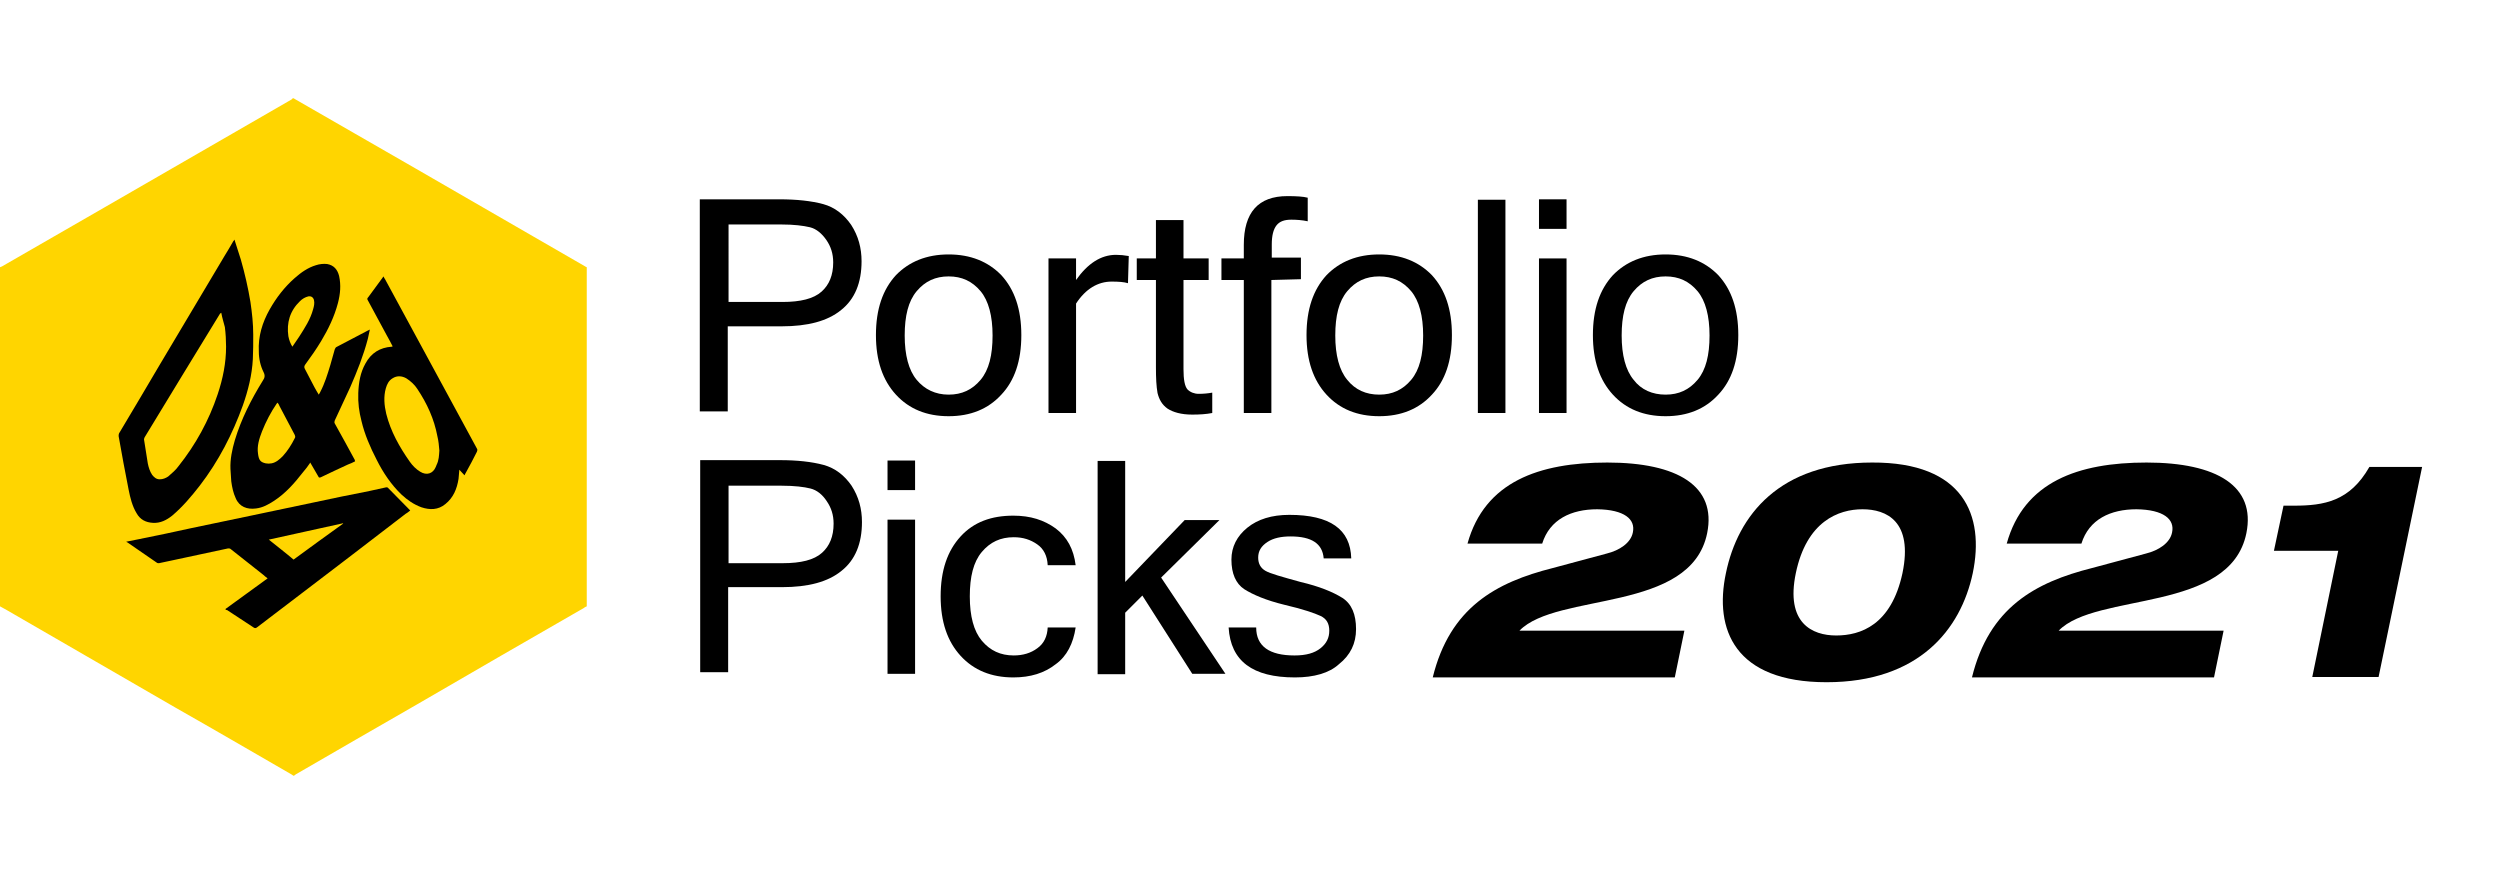 <?xml version="1.0" encoding="utf-8"?>
<!-- Generator: Adobe Illustrator 25.2.3, SVG Export Plug-In . SVG Version: 6.00 Build 0)  -->
<svg version="1.1" id="Layer_1" xmlns="http://www.w3.org/2000/svg" xmlns:xlink="http://www.w3.org/1999/xlink" x="0px" y="0px"
	 viewBox="0 0 625.9 218.6" style="enable-background:new 0 0 625.9 218.6;" xml:space="preserve">
<style type="text/css">
	.st0{fill:#FFD500;}
</style>
<g>
	<path class="st0" d="M146.9,66.9c0,28.3,0,56.6,0,84.9c-0.2,0.1-0.5,0.2-0.7,0.4c-13.9,8-27.8,16-41.7,24.1
		C94.3,182.2,84.1,188,74,193.9c-0.1,0.1-0.2,0.2-0.4,0.3c-0.1,0-0.2,0-0.2,0c-0.1-0.1-0.2-0.2-0.4-0.3c-9.7-5.6-19.3-11.2-29-16.7
		c-13.4-7.8-26.9-15.5-40.3-23.3c-1.2-0.7-2.4-1.4-3.7-2.1c0-28.3,0-56.6,0-84.9c0.2-0.1,0.3-0.1,0.5-0.2
		c8.6-4.9,17.1-9.9,25.7-14.8c15.6-9,31.2-18,46.8-27c0.1-0.1,0.2-0.2,0.3-0.3c0.1,0,0.1,0,0.2,0c0.2,0.1,0.3,0.2,0.5,0.3
		c10,5.7,19.9,11.5,29.9,17.2c14.2,8.2,28.4,16.4,42.6,24.6C146.6,66.8,146.7,66.8,146.9,66.9z"/>
	<g>
		<path d="M88.9,115.5c-0.6,0.3-1.2,0.6-1.8,0.8c-2.3,1.1-4.6,2.1-6.8,3.2c-0.3,0.1-0.5,0.1-0.6-0.2c-0.6-1-1.2-2.1-1.8-3.1
			c-0.1-0.1-0.1-0.2-0.2-0.4c-0.6,0.9-1.2,1.7-1.9,2.5c-2.1,2.7-4.3,5.2-7.2,7.1c-1.4,0.9-2.8,1.7-4.5,1.9c-2.2,0.3-4.2-0.4-5.1-2.6
			c-0.6-1.3-0.9-2.7-1.1-4.2c-0.1-1-0.1-2.1-0.2-3.1c-0.1-2.4,0.4-4.8,1.1-7.2c1.6-5.3,4.1-10.2,7-14.9c0.5-0.7,0.6-1.3,0.2-2.1
			c-0.8-1.6-1.2-3.4-1.2-5.2c-0.2-3.8,0.9-7.3,2.7-10.5c1.7-3,3.7-5.6,6.3-7.9c1.6-1.4,3.3-2.6,5.3-3.2c0.9-0.3,1.9-0.4,2.8-0.3
			c1.7,0.3,2.6,1.4,3,3c0.5,2.3,0.3,4.5-0.3,6.8c-0.9,3.4-2.4,6.5-4.2,9.5c-1.2,2-2.6,4-4,5.9c-0.2,0.3-0.3,0.6-0.1,1
			c0.8,1.5,1.6,3.1,2.4,4.6c0.3,0.6,0.7,1.2,1.1,1.9c0.2-0.3,0.3-0.5,0.4-0.7c1.1-2.1,1.8-4.4,2.5-6.7c0.4-1.3,0.7-2.6,1.1-3.9
			c0.1-0.2,0.2-0.5,0.4-0.6c2.7-1.4,5.3-2.8,8-4.2c0.1,0,0.2-0.1,0.4-0.2c-0.2,0.8-0.3,1.5-0.5,2.3C91,89,89.4,93,87.7,96.9
			c-1.3,2.8-2.6,5.6-3.9,8.4c-0.1,0.3-0.1,0.5,0,0.7c1.7,3,3.3,6,5,9.1C88.9,115.4,88.9,115.4,88.9,115.5z M69.5,100.8
			c-0.1,0.1-0.1,0.2-0.2,0.2c-1.5,2.2-2.7,4.5-3.7,7c-0.7,1.8-1.3,3.7-1,5.6c0.2,1.6,0.6,2.1,1.9,2.4c0.5,0.1,1,0.1,1.5,0
			c1.1-0.2,2-1,2.8-1.8c1.2-1.3,2.2-2.9,3-4.5c0.2-0.3,0.1-0.5,0-0.8c-1.3-2.4-2.5-4.8-3.8-7.2C69.9,101.4,69.7,101.1,69.5,100.8z
			 M73.2,86.8c0.6-0.9,1.1-1.6,1.7-2.5c1.4-2.2,2.8-4.3,3.5-6.9c0.2-0.7,0.4-1.5,0.2-2.3c-0.2-0.7-0.7-1-1.4-0.9
			c-0.8,0.2-1.5,0.6-2.1,1.2c-2.5,2.4-3.4,5.4-2.9,8.8C72.4,85.2,72.7,86,73.2,86.8z"/>
		<path d="M58.7,60c0.5,1.7,1.1,3.3,1.6,5c1,3.5,1.8,7,2.4,10.6c0.4,2.7,0.7,5.5,0.7,8.2c0,2,0,4.1-0.1,6.1c-0.2,4-1.2,7.9-2.5,11.6
			c-2.6,7.2-6.1,14-10.8,20.1c-2.1,2.7-4.3,5.3-6.9,7.5c-1.4,1.1-2.9,1.9-4.8,1.8c-1.8-0.1-3.2-0.8-4.1-2.4c-1.1-1.8-1.6-3.9-2-5.9
			c-0.9-4.5-1.7-8.9-2.5-13.4c0-0.2,0-0.5,0.1-0.7c3.4-5.7,6.8-11.4,10.2-17.2c5.4-9.1,10.8-18.1,16.2-27.2c0.7-1.2,1.5-2.4,2.2-3.7
			c0.1-0.1,0.2-0.2,0.2-0.3C58.6,60.1,58.6,60.1,58.7,60z M55.4,78.3L55.4,78.3c-0.2,0.1-0.2,0.2-0.3,0.2
			c-6.3,10.3-12.6,20.6-18.9,31c-0.1,0.2-0.2,0.5-0.1,0.8c0.3,1.9,0.6,3.8,0.9,5.7c0.2,1,0.5,2,1.1,2.9c0.5,0.6,1,1.1,1.9,1.1
			c0.8,0,1.5-0.3,2.1-0.7c0.9-0.8,1.9-1.6,2.6-2.6c4.3-5.4,7.6-11.4,9.8-18c1.3-3.9,2.1-7.8,2.1-11.9c0-1.6-0.1-3.3-0.3-4.9
			C56,80.7,55.6,79.5,55.4,78.3z"/>
		<path d="M56.4,152.5c3.5-2.6,7.1-5.1,10.6-7.7c-0.4-0.3-0.8-0.6-1.1-0.9c-2.7-2.1-5.4-4.3-8.1-6.4c-0.2-0.2-0.4-0.2-0.7-0.2
			c-4.7,1-9.3,2-14,3c-1.1,0.2-2.2,0.5-3.3,0.7c-0.1,0-0.4,0-0.5-0.1c-2.5-1.7-4.9-3.4-7.4-5.1c-0.1-0.1-0.2-0.1-0.3-0.1l0.1-0.1
			c1-0.2,2-0.4,3-0.6c4.4-0.9,8.9-1.8,13.3-2.8c5.1-1.1,10.2-2.1,15.3-3.2c5.1-1.1,10.1-2.1,15.2-3.2c4.7-1,9.4-2,14.1-2.9
			c1.4-0.3,2.8-0.6,4.1-0.9c0.1,0,0.3,0,0.4,0.1c1.9,1.9,3.7,3.8,5.6,5.7c-0.4,0.3-0.7,0.6-1.1,0.8c-9.6,7.4-19.3,14.8-28.9,22.1
			c-2.8,2.1-5.6,4.3-8.4,6.4c-0.3,0.2-0.5,0.2-0.8,0c-2.2-1.5-4.5-2.9-6.7-4.4C56.7,152.8,56.6,152.7,56.4,152.5z M67.3,135.1
			c2.1,1.7,4.2,3.3,6.2,5c4.1-3,8.2-6,12.4-9c0,0,0,0,0-0.1C79.7,132.4,73.5,133.7,67.3,135.1z"/>
		<path d="M98.3,86.7c-0.5-1-1-1.9-1.5-2.8c-1.6-2.9-3.1-5.8-4.7-8.7c-0.2-0.3-0.2-0.5,0.1-0.8c1.2-1.6,2.4-3.3,3.6-4.9
			c0.1-0.1,0.1-0.2,0.2-0.3c0.1,0.3,0.3,0.5,0.4,0.7c7.7,14.1,15.3,28.3,23,42.4c0.2,0.3,0.1,0.5,0,0.8c-0.9,1.8-1.8,3.5-2.8,5.3
			c-0.1,0.2-0.2,0.3-0.3,0.6c-0.4-0.5-0.9-0.9-1.3-1.4c-0.1,0.8-0.1,1.6-0.2,2.3c-0.4,2.5-1.3,4.7-3.3,6.3c-1.8,1.5-3.9,1.5-6,0.8
			c-1.9-0.7-3.5-1.8-5-3.2c-2.6-2.5-4.6-5.5-6.2-8.7c-1.6-3.1-3-6.3-3.8-9.7c-0.6-2.3-0.9-4.6-0.8-7c0.1-2.6,0.5-5.1,1.8-7.4
			c1.4-2.6,3.6-4,6.6-4.2C98.1,86.8,98.2,86.8,98.3,86.7z M110,112.8c-0.1-1.2-0.2-2.4-0.5-3.6c-0.8-4.3-2.6-8.2-5-11.8
			c-0.7-1.1-1.7-2-2.8-2.7c-1.1-0.6-2.3-0.7-3.4,0c-1,0.6-1.4,1.5-1.7,2.5c-0.6,2.1-0.4,4.3,0.1,6.4c1.1,4.4,3.3,8.3,5.9,12
			c0.7,1,1.6,1.9,2.6,2.5c1.6,1,3.2,0.5,3.9-1.2c0.1-0.2,0.1-0.3,0.2-0.5C109.9,115.2,109.9,114.1,110,112.8z"/>
	</g>
</g>
<g>
	<path d="M175.2,49.9h19.9c4.4,0,8,0.4,11,1.2c2.9,0.8,5.2,2.6,7,5.2c1.8,2.8,2.6,5.8,2.6,9.1c0,5.4-1.7,9.5-5.1,12.2
		c-3.4,2.8-8.4,4.1-14.9,4.1h-13.5v21.3h-7L175.2,49.9L175.2,49.9z M182.4,75.6h13.5c4.5,0,7.8-0.8,9.8-2.6c1.9-1.7,2.9-4.1,2.9-7.3
		c0-2.2-0.6-4-1.7-5.6s-2.5-2.8-4.1-3.2c-1.7-0.4-4-0.7-7.2-0.7h-13.2V75.6z"/>
	<path d="M237.5,63.7c5.5,0,9.9,1.8,13.2,5.2c3.3,3.6,5,8.5,5,15c0,6.5-1.7,11.4-5,14.9c-3.3,3.6-7.7,5.4-13.2,5.4
		s-9.9-1.8-13.2-5.4c-3.3-3.6-5-8.5-5-14.9c0-6.5,1.7-11.4,5-15C227.6,65.5,232,63.7,237.5,63.7z M237.5,98.8c3.3,0,5.9-1.2,8-3.7
		s3-6.2,3-11.1s-1-8.7-3-11.1c-2.1-2.5-4.7-3.7-8-3.7s-5.9,1.2-8,3.7c-2.1,2.5-3,6.2-3,11.1s1,8.7,3,11.1S234.2,98.8,237.5,98.8z"/>
	<path d="M282.4,70.9c-1-0.3-2.3-0.4-4.1-0.4c-3.4,0-6.5,1.8-8.9,5.5v27.4h-6.9V64.7h6.9v5.4c2.9-4.1,6.2-6.3,10-6.3
		c1,0,2.1,0.1,3.2,0.3L282.4,70.9L282.4,70.9z"/>
	<path d="M303.5,103.4c-1.5,0.3-3.2,0.4-5,0.4c-2.8,0-4.8-0.6-6.2-1.5c-1.4-1-2.1-2.3-2.5-3.9c-0.3-1.7-0.4-3.7-0.4-6.5V70.1h-4.8
		v-5.4h4.8v-9.6h6.9v9.6h6.3v5.4h-6.3v22.3c0,2.6,0.3,4.3,1,5.1c0.7,0.7,1.7,1.1,2.8,1.1c1.2,0,2.3-0.1,3.4-0.3L303.5,103.4
		L303.5,103.4z"/>
	<path d="M318.3,70.1v33.3h-6.9V70.1h-5.6v-5.4h5.6v-3.4c0-8.1,3.6-12.2,10.9-12.2c2.2,0,4,0.1,5.1,0.4v5.9
		c-1.4-0.3-2.8-0.4-4.1-0.4c-1.7,0-2.9,0.4-3.7,1.4c-0.8,1-1.2,2.6-1.2,4.8v3.3h7.3v5.4L318.3,70.1L318.3,70.1z"/>
	<path d="M345.3,63.7c5.5,0,9.9,1.8,13.2,5.2c3.3,3.6,5,8.5,5,15c0,6.5-1.7,11.4-5,14.9c-3.3,3.6-7.7,5.4-13.2,5.4
		c-5.5,0-9.9-1.8-13.2-5.4c-3.3-3.6-5-8.5-5-14.9c0-6.5,1.7-11.4,5-15C335.4,65.5,339.8,63.7,345.3,63.7z M345.3,98.8
		c3.3,0,5.9-1.2,8-3.7s3-6.2,3-11.1s-1-8.7-3-11.1c-2.1-2.5-4.7-3.7-8-3.7c-3.3,0-5.9,1.2-8,3.7c-2.1,2.5-3,6.2-3,11.1s1,8.7,3,11.1
		C339.3,97.6,342,98.8,345.3,98.8z"/>
	<path d="M376.8,103.4H370V50h6.9V103.4z"/>
	<path d="M392.2,57.3h-6.9v-7.4h6.9V57.3z M392.2,103.4h-6.9V64.7h6.9V103.4z"/>
	<path d="M417,63.7c5.5,0,9.9,1.8,13.2,5.2c3.3,3.6,5,8.5,5,15c0,6.5-1.7,11.4-5,14.9c-3.3,3.6-7.7,5.4-13.2,5.4
		c-5.5,0-9.9-1.8-13.2-5.4c-3.3-3.6-5-8.5-5-14.9c0-6.5,1.7-11.4,5-15C407.1,65.5,411.5,63.7,417,63.7z M417,98.8
		c3.3,0,5.9-1.2,8-3.7c2.1-2.5,3-6.2,3-11.1s-1-8.7-3-11.1c-2.1-2.5-4.7-3.7-8-3.7c-3.3,0-5.9,1.2-8,3.7c-2.1,2.5-3,6.2-3,11.1
		s1,8.7,3,11.1C410.9,97.6,413.7,98.8,417,98.8z"/>
	<path d="M175.3,115.2h19.9c4.4,0,8,0.4,11,1.2c2.9,0.8,5.2,2.6,7,5.2c1.8,2.8,2.6,5.8,2.6,9.1c0,5.4-1.7,9.5-5.1,12.2
		c-3.4,2.8-8.4,4.1-14.9,4.1h-13.5v21.3h-7L175.3,115.2L175.3,115.2z M182.5,141h13.5c4.5,0,7.8-0.8,9.8-2.6
		c1.9-1.7,2.9-4.1,2.9-7.3c0-2.2-0.6-4-1.7-5.6c-1.1-1.7-2.5-2.8-4.1-3.2s-4-0.7-7.2-0.7h-13.3V141H182.5z"/>
	<path d="M229.1,122.7h-6.9v-7.4h6.9V122.7z M229.1,168.7h-6.9v-38.6h6.9V168.7z"/>
	<path d="M253.7,169.6c-5.5,0-9.9-1.8-13.2-5.4c-3.3-3.6-5-8.5-5-14.9c0-6.5,1.7-11.4,5-15c3.3-3.6,7.7-5.2,13.2-5.2
		c4.3,0,7.7,1.1,10.6,3.2c2.9,2.2,4.5,5.2,5,9.2h-7c-0.1-2.3-1-4.1-2.6-5.2c-1.7-1.2-3.6-1.8-5.9-1.8c-3.3,0-5.9,1.2-8,3.7
		c-2.1,2.5-3,6.2-3,11.1c0,5,1,8.7,3,11.1c2.1,2.5,4.7,3.7,8,3.7c2.3,0,4.3-0.6,5.9-1.8c1.7-1.2,2.5-3,2.6-5.2h7
		c-0.6,4-2.2,7.2-5,9.2C261.5,168.5,258,169.6,253.7,169.6z"/>
	<path d="M306.8,168.7h-8.3L286,149.1l-4.3,4.3v15.4h-6.9v-53.4h6.9v30.3l14.9-15.5h8.7l-14.6,14.4L306.8,168.7z"/>
	<path d="M324.2,169.6c-10.6,0-16.1-4.1-16.6-12.5h6.9c0,4.7,3.3,7,9.6,7c2.9,0,5-0.6,6.5-1.8c1.5-1.2,2.2-2.6,2.2-4.4
		s-0.7-3-2.2-3.7c-1.5-0.7-4.4-1.7-9.1-2.8c-4.5-1.1-7.8-2.5-10-3.9c-2.1-1.4-3.2-3.9-3.2-7.4c0-3.2,1.4-5.9,4-8
		c2.6-2.1,6.1-3.2,10.5-3.2c10.2,0,15.3,3.6,15.5,10.9h-6.9c-0.3-3.7-3-5.5-8.3-5.5c-2.3,0-4.3,0.4-5.8,1.4s-2.3,2.2-2.3,3.9
		c0,1.5,0.6,2.6,1.8,3.3c1.2,0.7,4.1,1.5,8.8,2.8c4.7,1.1,8.1,2.5,10.5,4c2.3,1.5,3.4,4.1,3.4,7.8c0,3.6-1.4,6.5-4.3,8.8
		C332.8,168.5,329,169.6,324.2,169.6z"/>
</g>
<g>
	<path d="M419.3,169.6h-60.6c4.3-17.5,15.8-23.8,30.1-27.4l13.4-3.6c3.3-0.8,6.1-2.7,6.6-5.3c0.7-3.3-2.1-5.7-8.9-5.8
		c-6.5,0-11.9,2.5-13.8,8.6h-18.7c4.3-15.5,17.9-20.3,35-20.3c17.6,0,27.4,5.9,25,17.7c-4.1,20-37.6,14.7-47,24.4h41.3L419.3,169.6z
		"/>
	<path d="M493.9,143.5c-3,14.1-13.5,27.3-36.6,27.3c-23,0-28.2-13.2-25.2-27.3c3-14.6,13.5-27.7,36.6-27.7
		C491.7,115.7,496.9,129.1,493.9,143.5z M449.6,143.5c-2.6,12.5,4.1,15.6,10.1,15.6c6.1,0,13.8-2.6,16.6-15.6c2.7-13-4-16-10-16
		C460.3,127.5,452.3,130.5,449.6,143.5z"/>
	<path d="M554.3,169.6h-60.6c4.3-17.5,15.8-23.8,30.1-27.4l13.4-3.6c3.3-0.8,6.1-2.7,6.6-5.3c0.7-3.3-2.1-5.7-8.9-5.8
		c-6.5,0-11.9,2.5-13.8,8.6h-18.7c4.3-15.5,17.9-20.3,35-20.3c17.6,0,27.4,5.9,25,17.7c-4.1,20-37.6,14.7-47,24.4h41.3L554.3,169.6z
		"/>
	<path d="M585.4,137.9h-16.1l2.4-11.3h2.6c7.6,0,14-1.1,18.9-9.7h13.2l-10.9,52.6h-16.6L585.4,137.9z"/>
</g>
</svg>
